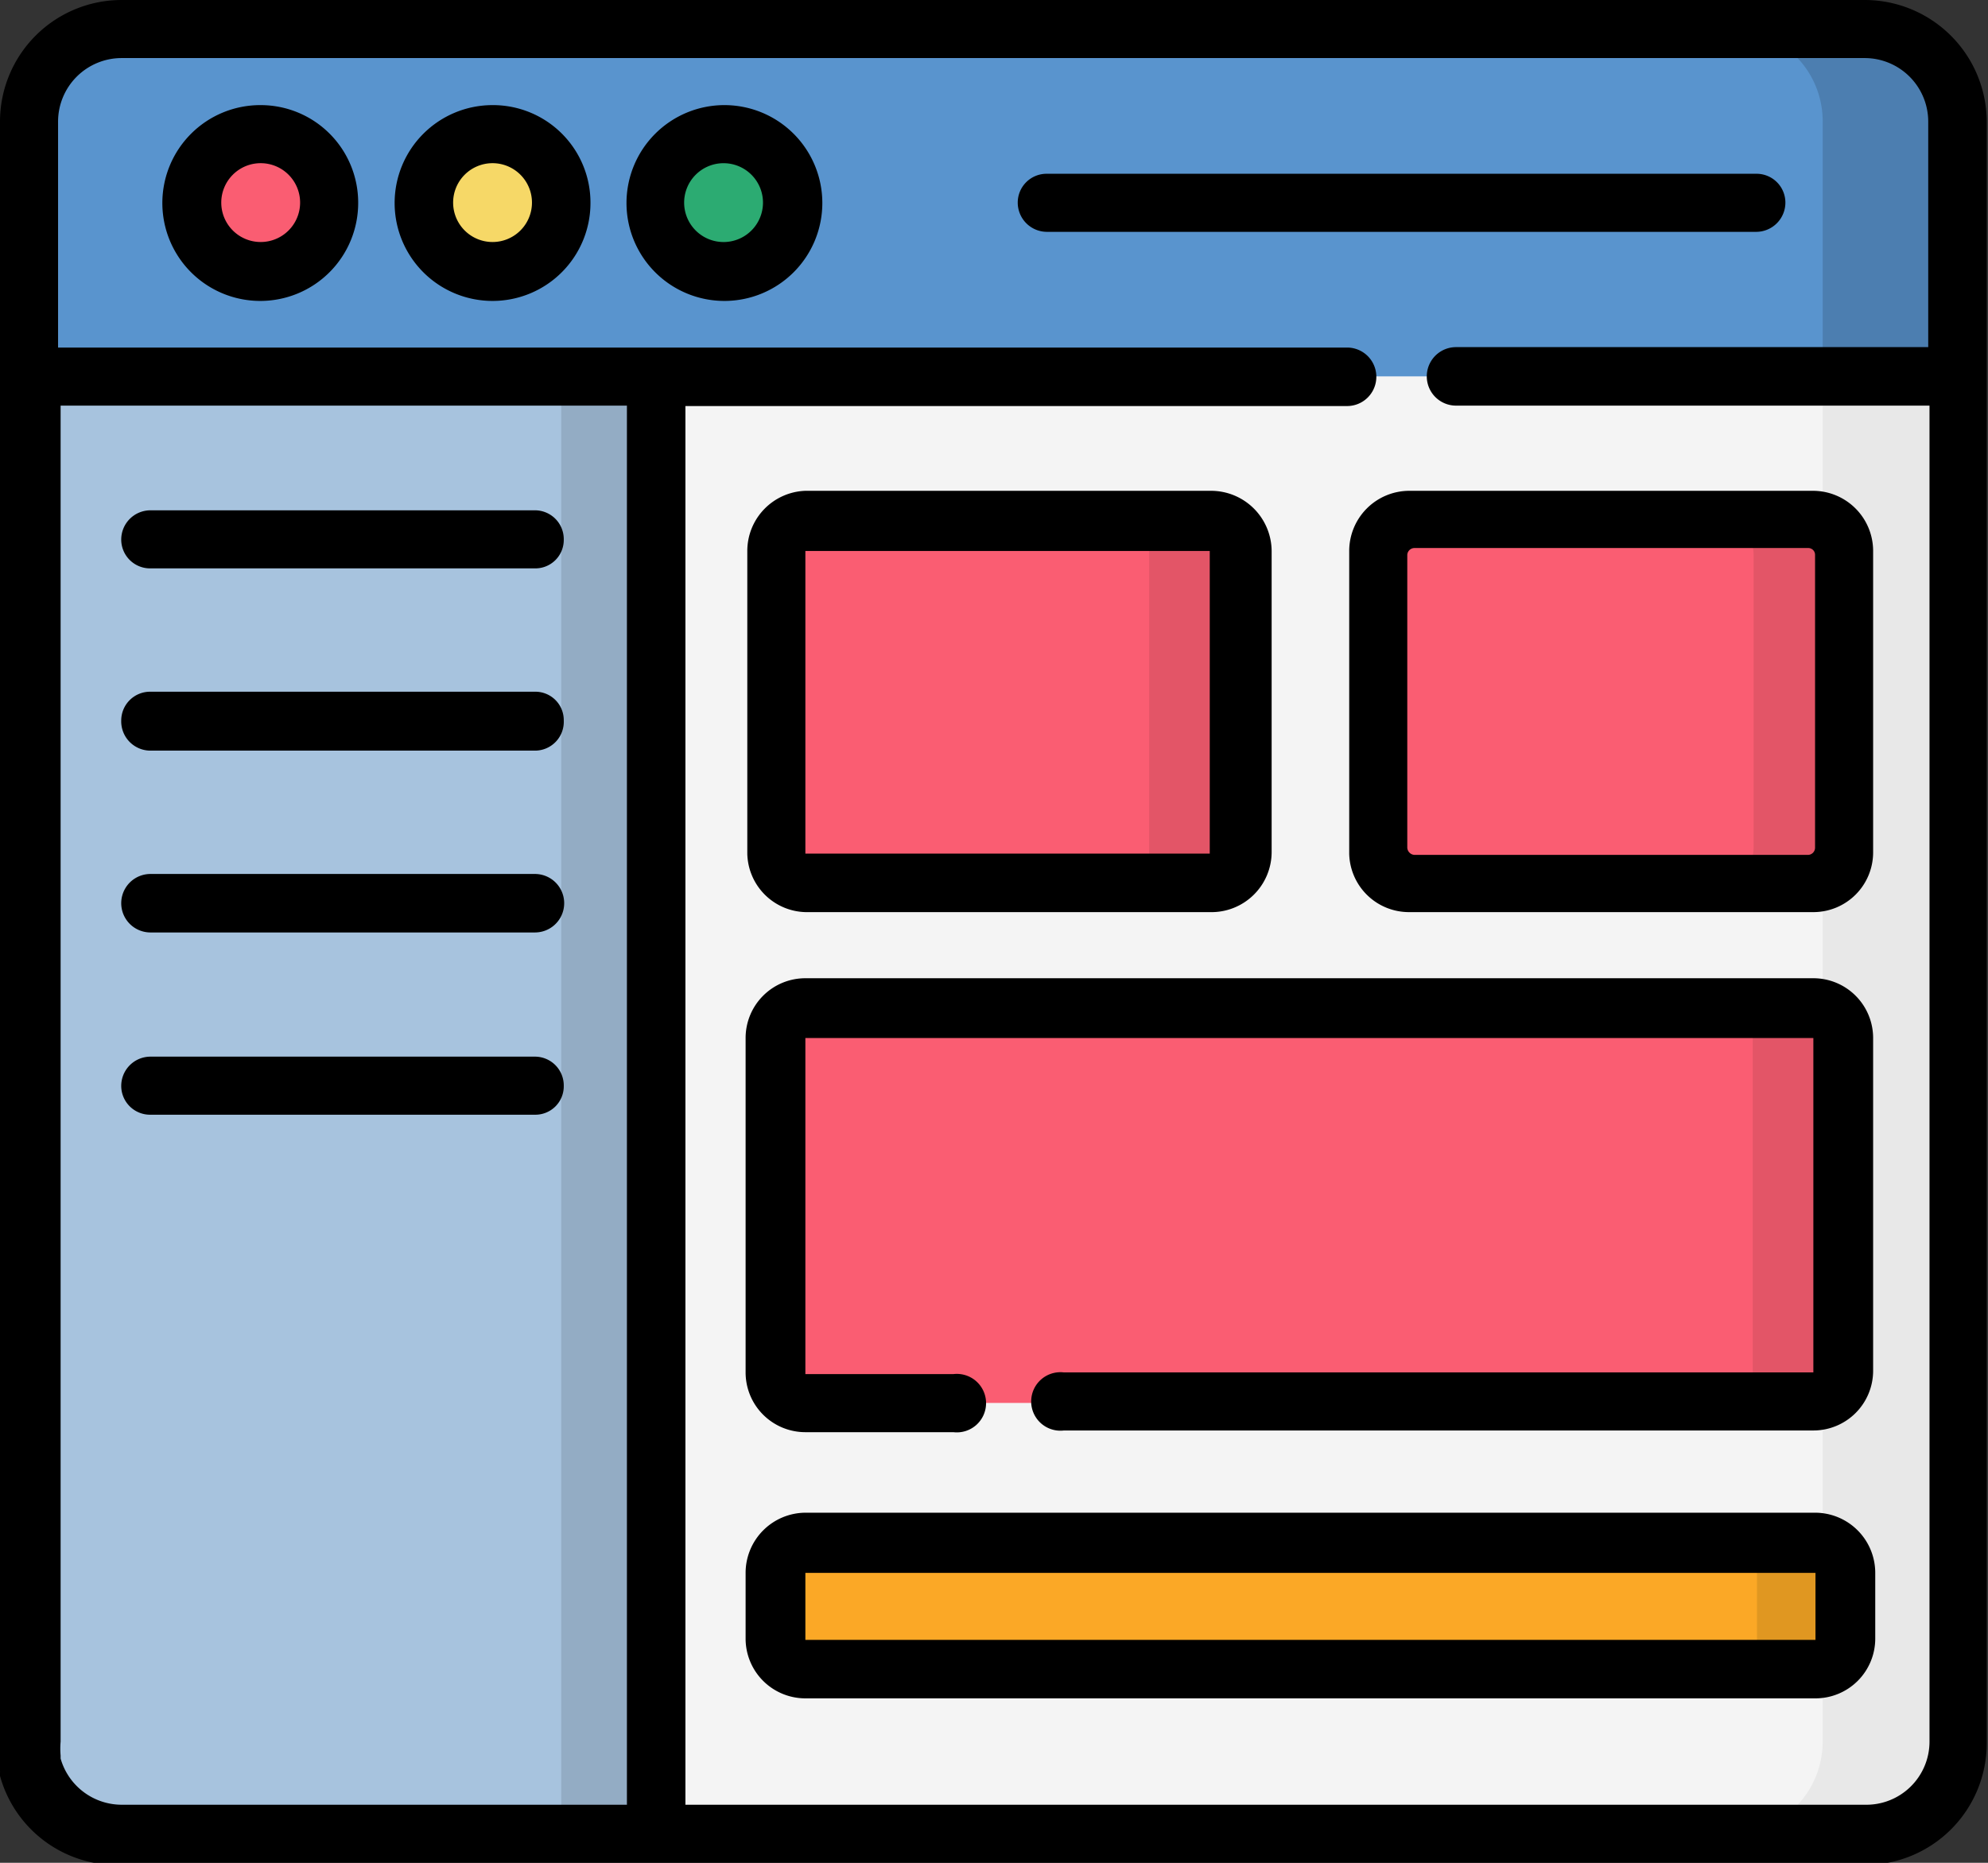 <?xml version="1.0" encoding="UTF-8"?>
<!--
  - 2023.12.11.18:40:15
  -->

<svg xmlns="http://www.w3.org/2000/svg" viewBox="0 0 46.9 43.95">
    <rect x="0" y="0" width="46.9" height="43.95" fill="#333333" stroke="none"/>
    <defs>
        <style>
            .cls-1{fill:#f4f4f4;}.cls-2{fill:#e8e8e8;}.cls-3{fill:#5994ce;}.cls-4{fill:#4c7eb0;}.cls-5{fill:#fa5d72;}.cls-6{fill:#f6d867;}.cls-7{fill:#2cab72;}.cls-8{fill:#a7c3de;}.cls-9{fill:#93acc4;}.cls-10{fill:#e35567;}.cls-11{fill:#fba826;}.cls-12{fill:#e09721;}
        </style>
    </defs>
    <title>dash</title>
    <g id="Layer_2" data-name="Layer 2">
        <g id="Layer_1-2" data-name="Layer 1">
            <path class="cls-1"
                  d="M44,43.27H2.87A2.18,2.18,0,0,1,.69,41.09V2.87A2.17,2.17,0,0,1,2.87.69H44a2.18,2.18,0,0,1,2.18,2.18V41.09A2.19,2.19,0,0,1,44,43.27Z"></path>
            <path class="cls-2"
                  d="M44,.69H40.82A2.17,2.17,0,0,1,43,2.87V41.09a2.18,2.18,0,0,1-2.18,2.18H44a2.19,2.19,0,0,0,2.18-2.18V2.87A2.18,2.18,0,0,0,44,.69Z"></path>
            <path class="cls-3" d="M.69,8.88H46.21v-6A2.18,2.18,0,0,0,44,.69H2.87A2.17,2.17,0,0,0,.69,2.87Z"></path>
            <path class="cls-4" d="M44,.69H40.82A2.17,2.17,0,0,1,43,2.87v6h3.21v-6A2.18,2.18,0,0,0,44,.69Z"></path>
            <path class="cls-5" d="M7.77,4.78A1.62,1.62,0,1,1,6.15,3.17,1.62,1.62,0,0,1,7.77,4.78Z"></path>
            <path class="cls-6" d="M13.24,4.78a1.62,1.62,0,1,1-1.62-1.61A1.61,1.61,0,0,1,13.24,4.78Z"></path>
            <path class="cls-7" d="M18.72,4.78A1.62,1.62,0,1,1,17.1,3.17,1.62,1.62,0,0,1,18.72,4.78Z"></path>
            <path class="cls-8" d="M.69,8.88V41.09a2.18,2.18,0,0,0,2.18,2.18H15.48V8.88Z"></path>
            <path class="cls-9" d="M13.24,8.88h2.24V43.27H13.24Z"></path>
            <path class="cls-5"
                  d="M28.58,20.83H19a.72.72,0,0,1-.72-.72V13a.73.73,0,0,1,.72-.73h9.54a.73.73,0,0,1,.73.73v7.14A.73.73,0,0,1,28.58,20.83Z"></path>
            <path class="cls-10"
                  d="M28.58,12.24H26.39a.73.73,0,0,1,.72.73v7.14a.72.72,0,0,1-.72.72h2.19a.73.73,0,0,0,.73-.72V13A.73.73,0,0,0,28.58,12.24Z"></path>
            <path class="cls-5"
                  d="M42.65,20.83H33.37a.85.85,0,0,1-.85-.85V13.09a.85.85,0,0,1,.85-.85h9.28a.86.86,0,0,1,.86.85V20A.86.86,0,0,1,42.65,20.83Z"></path>
            <path class="cls-10"
                  d="M43.51,20V13.09a.86.86,0,0,0-.86-.85H40.52a.85.85,0,0,1,.85.85V20a.85.85,0,0,1-.85.85h2.13A.86.86,0,0,0,43.51,20Z"></path>
            <path class="cls-5"
                  d="M42.78,33.1H19a.72.72,0,0,1-.72-.72V24.49a.73.73,0,0,1,.72-.73H42.78a.73.73,0,0,1,.73.73v7.89A.73.73,0,0,1,42.78,33.1Z"></path>
            <path class="cls-10"
                  d="M42.78,23.76H40.63a.73.73,0,0,1,.72.73v7.89a.72.72,0,0,1-.72.72h2.15a.73.73,0,0,0,.73-.72V24.49A.73.73,0,0,0,42.78,23.76Z"></path>
            <path class="cls-11"
                  d="M42.83,39.39H19a.73.73,0,0,1-.72-.73V37.11a.73.73,0,0,1,.72-.73H42.83a.73.73,0,0,1,.72.73v1.55A.73.73,0,0,1,42.83,39.39Z"></path>
            <path class="cls-12"
                  d="M42.83,36.38H40.72a.73.73,0,0,1,.73.73v1.55a.73.73,0,0,1-.73.73h2.11a.73.73,0,0,0,.72-.73V37.11A.73.73,0,0,0,42.83,36.38Z"></path>
            <path d="M6.15,2.48a2.31,2.31,0,1,0,2.3,2.3A2.3,2.3,0,0,0,6.15,2.48Zm0,3.23a.93.93,0,1,1,.93-.93A.93.93,0,0,1,6.15,5.71Z"></path>
            <path d="M11.62,2.48a2.31,2.31,0,1,0,2.31,2.3A2.3,2.3,0,0,0,11.62,2.48Zm0,3.23a.93.93,0,1,1,.93-.93A.93.93,0,0,1,11.62,5.71Z"></path>
            <path d="M17.1,2.48a2.31,2.31,0,1,0,2.3,2.3A2.31,2.31,0,0,0,17.1,2.48Zm0,3.23A.93.93,0,1,1,18,4.78.93.93,0,0,1,17.1,5.71Z"></path>
            <path d="M42.12,4.78a.68.68,0,0,0-.69-.68H24.7a.68.68,0,0,0-.69.68.69.69,0,0,0,.69.69H41.43A.69.69,0,0,0,42.12,4.78Z"></path>
            <path d="M44,0H2.87A2.87,2.87,0,0,0,0,2.87V41.09a4,4,0,0,0,0,.5l0,.07s0,.07,0,.11a.64.64,0,0,1,0,.07s0,0,0,.06A2.86,2.86,0,0,0,2.87,44H44a2.87,2.87,0,0,0,2.87-2.86V2.87A2.88,2.88,0,0,0,44,0ZM14.79,42.58H2.87a1.5,1.5,0,0,1-1.44-1.09v-.07a1.86,1.86,0,0,1,0-.33V9.57H14.79Zm29.24,0H16.17v-33H31.78a.69.69,0,1,0,0-1.38H1.37V2.87a1.5,1.5,0,0,1,1.5-1.5H44a1.5,1.5,0,0,1,1.49,1.5V8.19H34.35a.69.69,0,0,0,0,1.38H45.52V41.09A1.49,1.49,0,0,1,44,42.58Z"></path>
            <path d="M3.55,13.41h9.07a.67.67,0,0,0,.68-.68.68.68,0,0,0-.68-.69H3.55a.69.69,0,0,0-.69.69A.68.68,0,0,0,3.55,13.41Z"></path>
            <path d="M3.55,17.71h9.07A.68.68,0,0,0,13.3,17a.67.67,0,0,0-.68-.68H3.55a.68.68,0,0,0-.69.68A.69.69,0,0,0,3.55,17.71Z"></path>
            <path d="M3.55,22h9.07a.69.69,0,0,0,0-1.38H3.55a.69.69,0,0,0,0,1.38Z"></path>
            <path d="M3.55,26.3h9.07a.67.67,0,0,0,.68-.68.68.68,0,0,0-.68-.69H3.55a.69.69,0,0,0-.69.69A.68.68,0,0,0,3.55,26.3Z"></path>
            <path d="M19,21.52h9.54A1.42,1.42,0,0,0,30,20.11V13a1.43,1.43,0,0,0-1.42-1.42H19A1.42,1.42,0,0,0,17.63,13v7.14A1.41,1.41,0,0,0,19,21.52ZM19,13s0,0,0,0h9.54a0,0,0,0,1,0,0v7.14a0,0,0,0,1,0,0H19s0,0,0,0Z"></path>
            <path d="M33.24,21.52h9.54a1.41,1.41,0,0,0,1.41-1.41V13a1.42,1.42,0,0,0-1.41-1.42H33.24A1.42,1.42,0,0,0,31.83,13v7.14A1.41,1.41,0,0,0,33.24,21.52Zm9.41-8.59a.16.16,0,0,1,.17.16V20a.17.17,0,0,1-.17.17H33.37A.18.18,0,0,1,33.2,20V13.09a.17.17,0,0,1,.17-.16Z"></path>
            <path d="M42.83,35.69H19a1.42,1.42,0,0,0-1.41,1.42v1.55A1.41,1.41,0,0,0,19,40.07H42.83a1.41,1.41,0,0,0,1.41-1.41V37.11A1.42,1.42,0,0,0,42.83,35.69Zm0,3a0,0,0,0,1,0,0H19s0,0,0,0V37.11s0,0,0,0H42.83a0,0,0,0,1,0,0Z"></path>
            <path d="M19,33.79h3.49a.69.69,0,1,0,0-1.37H19s0,0,0,0V24.49s0,0,0,0H42.78a0,0,0,0,1,0,0v7.89a0,0,0,0,1,0,0H25.1a.69.69,0,1,0,0,1.37H42.78a1.41,1.41,0,0,0,1.41-1.41V24.49a1.41,1.41,0,0,0-1.41-1.41H19a1.41,1.41,0,0,0-1.41,1.41v7.89A1.41,1.41,0,0,0,19,33.79Z"></path>
        </g>
    </g>
</svg>